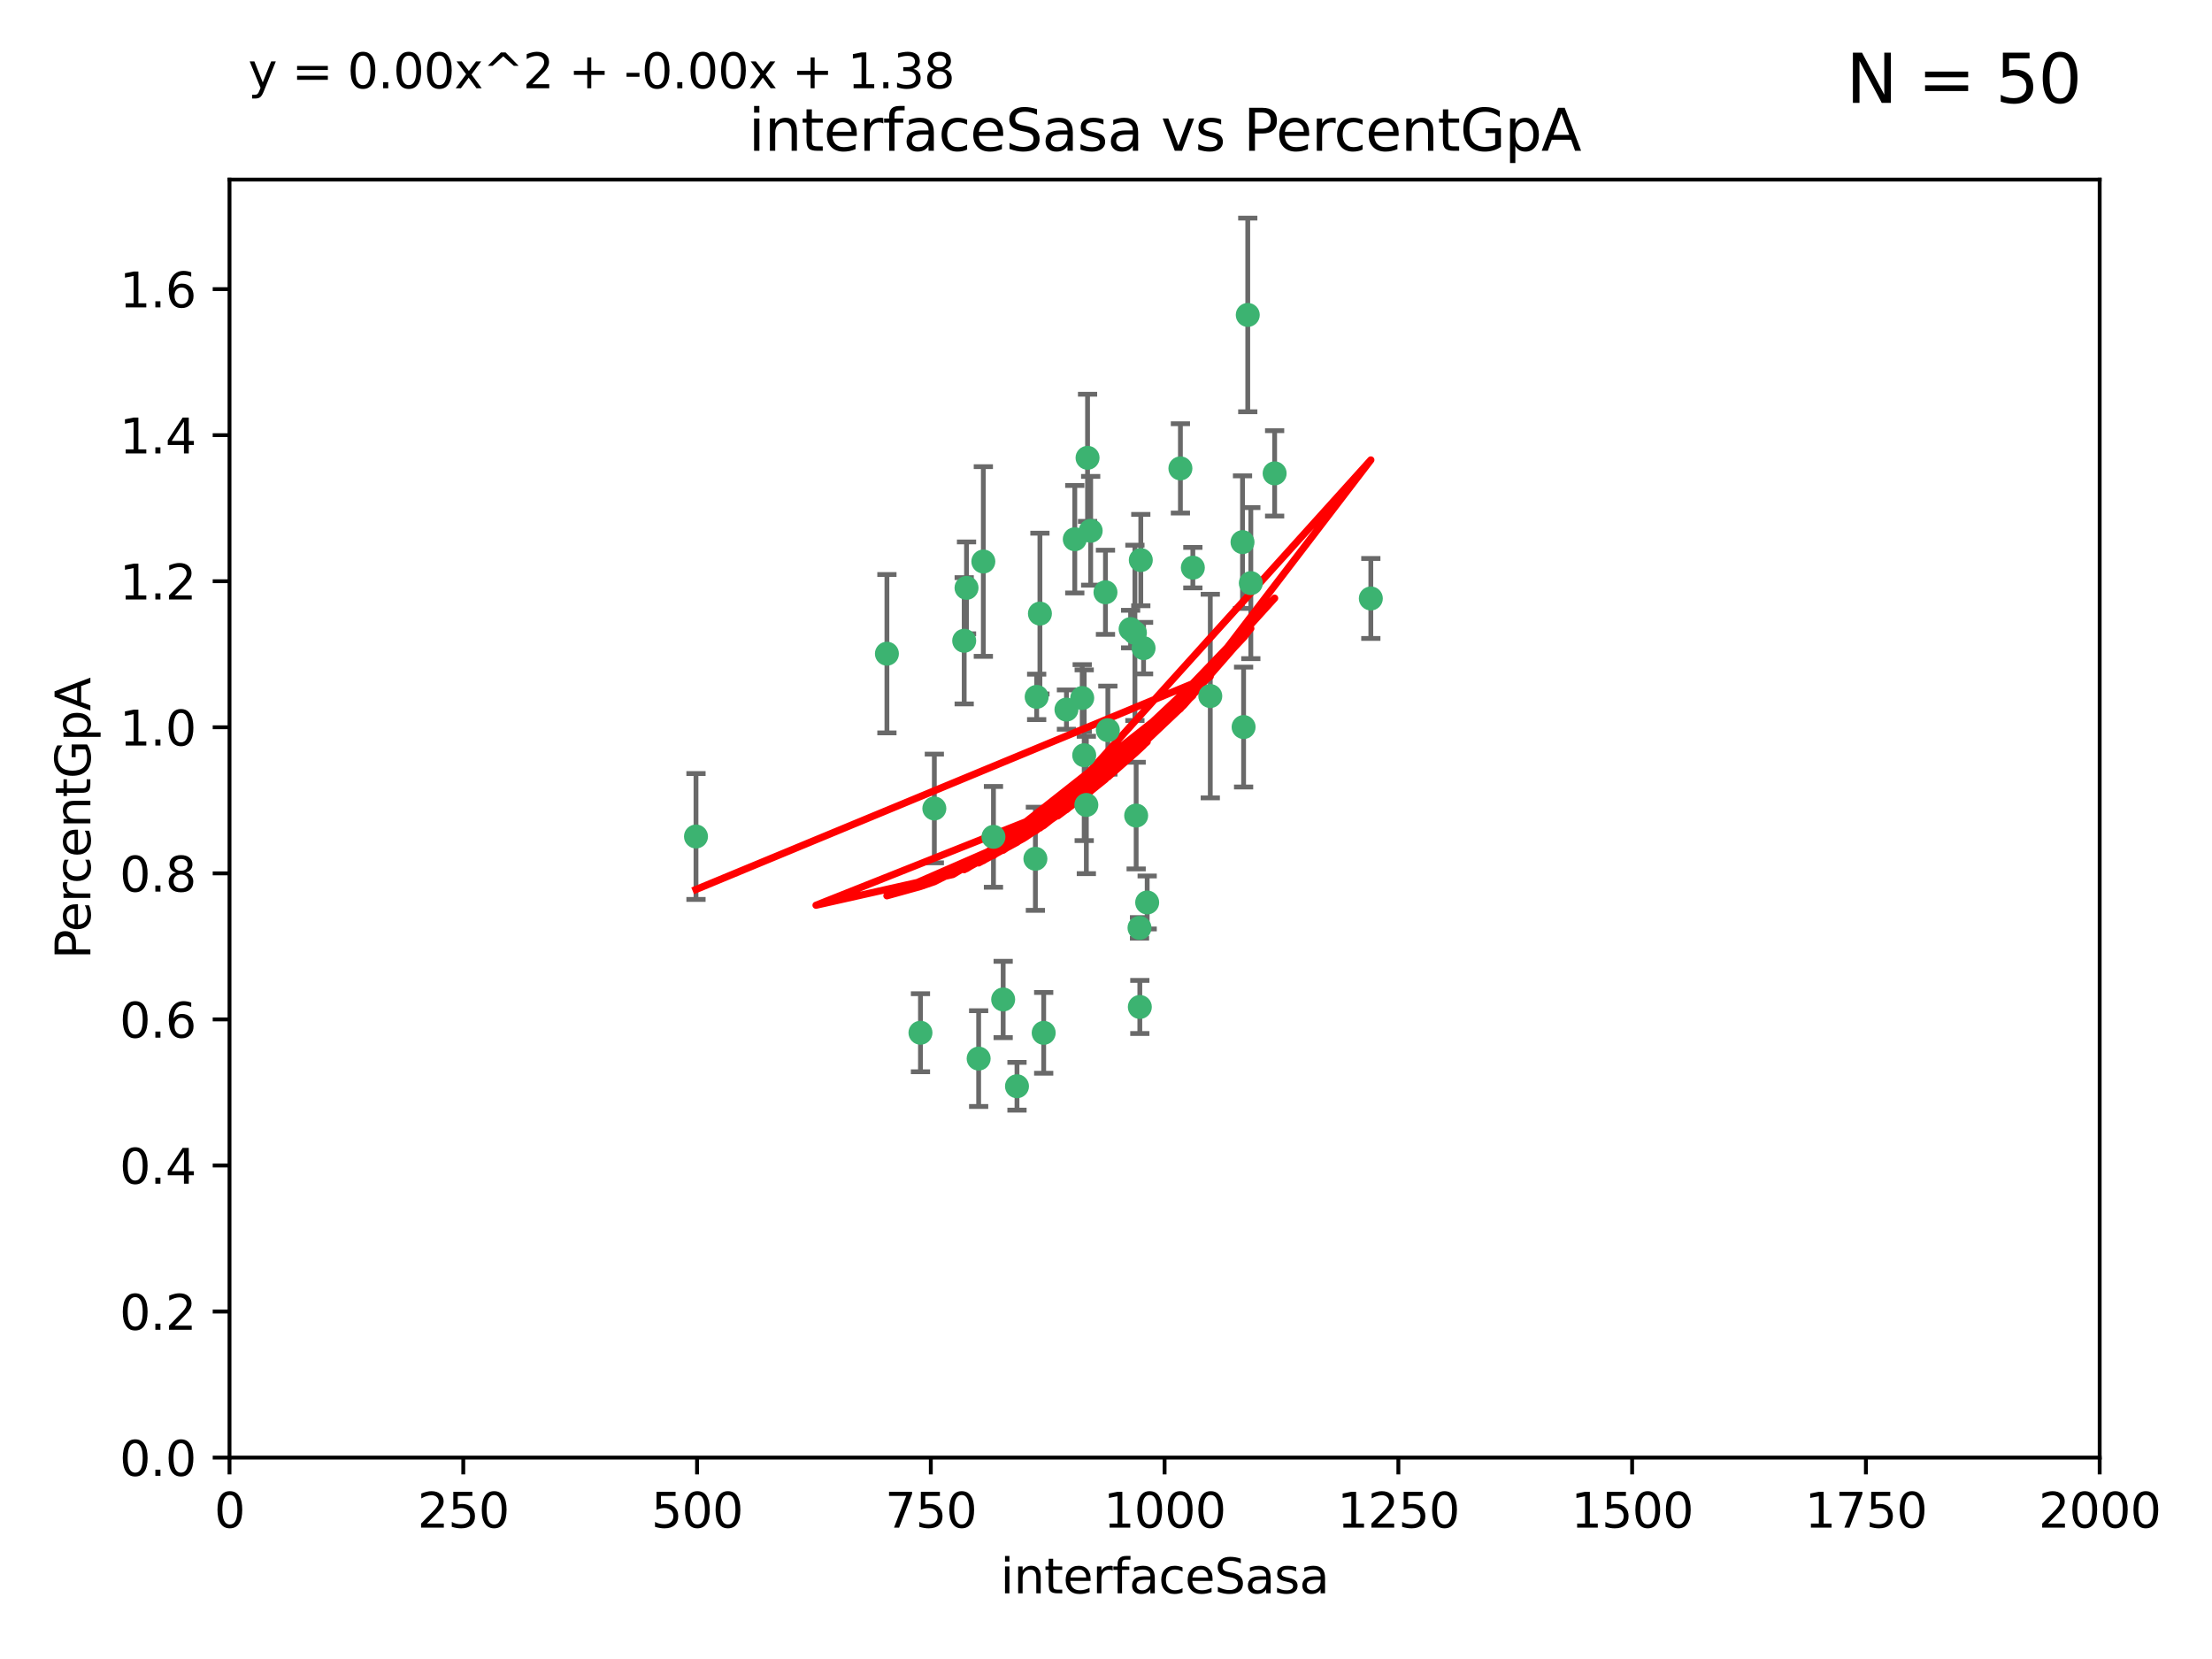 <?xml version="1.0" encoding="utf-8" standalone="no"?>
<!DOCTYPE svg PUBLIC "-//W3C//DTD SVG 1.1//EN"
  "http://www.w3.org/Graphics/SVG/1.1/DTD/svg11.dtd">
<svg xmlns:xlink="http://www.w3.org/1999/xlink" width="460.8pt" height="345.6pt" viewBox="0 0 460.8 345.6" xmlns="http://www.w3.org/2000/svg" version="1.1">
 <defs>
  <style type="text/css">*{stroke-linejoin: round; stroke-linecap: butt}</style>
 </defs>
 <g id="figure_1">
  <g id="patch_1">
   <path d="M 0 345.6 
L 460.8 345.6 
L 460.8 0 
L 0 0 
z
" style="fill: #ffffff"/>
  </g>
  <g id="axes_1">
   <g id="patch_2">
    <path d="M 47.81 303.64 
L 437.4 303.64 
L 437.4 37.411 
L 47.81 37.411 
z
" style="fill: #ffffff"/>
   </g>
   <g id="PathCollection_1">
    <defs>
     <path id="mc8d1099129" d="M 0 1.118 
C 0.297 1.118 0.581 1 0.791 0.791 
C 1 0.581 1.118 0.297 1.118 0 
C 1.118 -0.297 1 -0.581 0.791 -0.791 
C 0.581 -1 0.297 -1.118 0 -1.118 
C -0.297 -1.118 -0.581 -1 -0.791 -0.791 
C -1 -0.581 -1.118 -0.297 -1.118 0 
C -1.118 0.297 -1 0.581 -0.791 0.791 
C -0.581 1 -0.297 1.118 0 1.118 
z
" style="stroke: #3cb371"/>
    </defs>
    <g clip-path="url(#p5f9fe3673b)">
     <use xlink:href="#mc8d1099129" x="258.839" y="112.935" style="fill: #3cb371; stroke: #3cb371"/>
     <use xlink:href="#mc8d1099129" x="235.526" y="131.048" style="fill: #3cb371; stroke: #3cb371"/>
     <use xlink:href="#mc8d1099129" x="265.53" y="98.611" style="fill: #3cb371; stroke: #3cb371"/>
     <use xlink:href="#mc8d1099129" x="225.86" y="157.33" style="fill: #3cb371; stroke: #3cb371"/>
     <use xlink:href="#mc8d1099129" x="259.065" y="151.457" style="fill: #3cb371; stroke: #3cb371"/>
     <use xlink:href="#mc8d1099129" x="259.932" y="65.606" style="fill: #3cb371; stroke: #3cb371"/>
     <use xlink:href="#mc8d1099129" x="216.635" y="127.82" style="fill: #3cb371; stroke: #3cb371"/>
     <use xlink:href="#mc8d1099129" x="222.161" y="147.818" style="fill: #3cb371; stroke: #3cb371"/>
     <use xlink:href="#mc8d1099129" x="238.226" y="135.021" style="fill: #3cb371; stroke: #3cb371"/>
     <use xlink:href="#mc8d1099129" x="236.422" y="131.834" style="fill: #3cb371; stroke: #3cb371"/>
     <use xlink:href="#mc8d1099129" x="226.558" y="95.371" style="fill: #3cb371; stroke: #3cb371"/>
     <use xlink:href="#mc8d1099129" x="248.492" y="118.255" style="fill: #3cb371; stroke: #3cb371"/>
     <use xlink:href="#mc8d1099129" x="223.897" y="112.334" style="fill: #3cb371; stroke: #3cb371"/>
     <use xlink:href="#mc8d1099129" x="225.446" y="145.408" style="fill: #3cb371; stroke: #3cb371"/>
     <use xlink:href="#mc8d1099129" x="230.29" y="123.385" style="fill: #3cb371; stroke: #3cb371"/>
     <use xlink:href="#mc8d1099129" x="200.86" y="133.482" style="fill: #3cb371; stroke: #3cb371"/>
     <use xlink:href="#mc8d1099129" x="217.42" y="215.161" style="fill: #3cb371; stroke: #3cb371"/>
     <use xlink:href="#mc8d1099129" x="237.649" y="116.673" style="fill: #3cb371; stroke: #3cb371"/>
     <use xlink:href="#mc8d1099129" x="204.848" y="116.973" style="fill: #3cb371; stroke: #3cb371"/>
     <use xlink:href="#mc8d1099129" x="245.901" y="97.572" style="fill: #3cb371; stroke: #3cb371"/>
     <use xlink:href="#mc8d1099129" x="285.569" y="124.669" style="fill: #3cb371; stroke: #3cb371"/>
     <use xlink:href="#mc8d1099129" x="215.957" y="145.171" style="fill: #3cb371; stroke: #3cb371"/>
     <use xlink:href="#mc8d1099129" x="194.641" y="168.419" style="fill: #3cb371; stroke: #3cb371"/>
     <use xlink:href="#mc8d1099129" x="191.75" y="215.139" style="fill: #3cb371; stroke: #3cb371"/>
     <use xlink:href="#mc8d1099129" x="184.761" y="136.178" style="fill: #3cb371; stroke: #3cb371"/>
     <use xlink:href="#mc8d1099129" x="215.692" y="178.897" style="fill: #3cb371; stroke: #3cb371"/>
     <use xlink:href="#mc8d1099129" x="237.381" y="193.29" style="fill: #3cb371; stroke: #3cb371"/>
     <use xlink:href="#mc8d1099129" x="208.978" y="208.206" style="fill: #3cb371; stroke: #3cb371"/>
     <use xlink:href="#mc8d1099129" x="227.208" y="110.571" style="fill: #3cb371; stroke: #3cb371"/>
     <use xlink:href="#mc8d1099129" x="260.569" y="121.476" style="fill: #3cb371; stroke: #3cb371"/>
     <use xlink:href="#mc8d1099129" x="230.787" y="152.103" style="fill: #3cb371; stroke: #3cb371"/>
     <use xlink:href="#mc8d1099129" x="236.683" y="169.899" style="fill: #3cb371; stroke: #3cb371"/>
     <use xlink:href="#mc8d1099129" x="206.956" y="174.332" style="fill: #3cb371; stroke: #3cb371"/>
     <use xlink:href="#mc8d1099129" x="237.447" y="209.769" style="fill: #3cb371; stroke: #3cb371"/>
     <use xlink:href="#mc8d1099129" x="211.857" y="226.286" style="fill: #3cb371; stroke: #3cb371"/>
     <use xlink:href="#mc8d1099129" x="203.87" y="220.522" style="fill: #3cb371; stroke: #3cb371"/>
     <use xlink:href="#mc8d1099129" x="238.978" y="188.002" style="fill: #3cb371; stroke: #3cb371"/>
     <use xlink:href="#mc8d1099129" x="226.307" y="167.688" style="fill: #3cb371; stroke: #3cb371"/>
     <use xlink:href="#mc8d1099129" x="201.345" y="122.465" style="fill: #3cb371; stroke: #3cb371"/>
     <use xlink:href="#mc8d1099129" x="252.125" y="145.004" style="fill: #3cb371; stroke: #3cb371"/>
     <use xlink:href="#mc8d1099129" x="144.987" y="174.257" style="fill: #3cb371; stroke: #3cb371"/>
    </g>
   </g>
   <g id="matplotlib.axis_1">
    <g id="xtick_1">
     <g id="line2d_1">
      <defs>
       <path id="mc92260c261" d="M 0 0 
L 0 3.5 
" style="stroke: #000000; stroke-width: 0.8"/>
      </defs>
      <g>
       <use xlink:href="#mc92260c261" x="47.81" y="303.64" style="stroke: #000000; stroke-width: 0.8"/>
      </g>
     </g>
     <g id="text_1">
      <!-- 0 -->
      <g transform="translate(44.629 318.238)scale(0.1 -0.1)">
       <defs>
        <path id="DejaVuSans-30" d="M 2034 4250 
Q 1547 4250 1301 3770 
Q 1056 3291 1056 2328 
Q 1056 1369 1301 889 
Q 1547 409 2034 409 
Q 2525 409 2770 889 
Q 3016 1369 3016 2328 
Q 3016 3291 2770 3770 
Q 2525 4250 2034 4250 
z
M 2034 4750 
Q 2819 4750 3233 4129 
Q 3647 3509 3647 2328 
Q 3647 1150 3233 529 
Q 2819 -91 2034 -91 
Q 1250 -91 836 529 
Q 422 1150 422 2328 
Q 422 3509 836 4129 
Q 1250 4750 2034 4750 
z
" transform="scale(0.016)"/>
       </defs>
       <use xlink:href="#DejaVuSans-30"/>
      </g>
     </g>
    </g>
    <g id="xtick_2">
     <g id="line2d_2">
      <g>
       <use xlink:href="#mc92260c261" x="96.509" y="303.64" style="stroke: #000000; stroke-width: 0.8"/>
      </g>
     </g>
     <g id="text_2">
      <!-- 250 -->
      <g transform="translate(86.965 318.238)scale(0.1 -0.1)">
       <defs>
        <path id="DejaVuSans-32" d="M 1228 531 
L 3431 531 
L 3431 0 
L 469 0 
L 469 531 
Q 828 903 1448 1529 
Q 2069 2156 2228 2338 
Q 2531 2678 2651 2914 
Q 2772 3150 2772 3378 
Q 2772 3750 2511 3984 
Q 2250 4219 1831 4219 
Q 1534 4219 1204 4116 
Q 875 4013 500 3803 
L 500 4441 
Q 881 4594 1212 4672 
Q 1544 4750 1819 4750 
Q 2544 4750 2975 4387 
Q 3406 4025 3406 3419 
Q 3406 3131 3298 2873 
Q 3191 2616 2906 2266 
Q 2828 2175 2409 1742 
Q 1991 1309 1228 531 
z
" transform="scale(0.016)"/>
        <path id="DejaVuSans-35" d="M 691 4666 
L 3169 4666 
L 3169 4134 
L 1269 4134 
L 1269 2991 
Q 1406 3038 1543 3061 
Q 1681 3084 1819 3084 
Q 2600 3084 3056 2656 
Q 3513 2228 3513 1497 
Q 3513 744 3044 326 
Q 2575 -91 1722 -91 
Q 1428 -91 1123 -41 
Q 819 9 494 109 
L 494 744 
Q 775 591 1075 516 
Q 1375 441 1709 441 
Q 2250 441 2565 725 
Q 2881 1009 2881 1497 
Q 2881 1984 2565 2268 
Q 2250 2553 1709 2553 
Q 1456 2553 1204 2497 
Q 953 2441 691 2322 
L 691 4666 
z
" transform="scale(0.016)"/>
       </defs>
       <use xlink:href="#DejaVuSans-32"/>
       <use xlink:href="#DejaVuSans-35" x="63.623"/>
       <use xlink:href="#DejaVuSans-30" x="127.246"/>
      </g>
     </g>
    </g>
    <g id="xtick_3">
     <g id="line2d_3">
      <g>
       <use xlink:href="#mc92260c261" x="145.208" y="303.64" style="stroke: #000000; stroke-width: 0.8"/>
      </g>
     </g>
     <g id="text_3">
      <!-- 500 -->
      <g transform="translate(135.664 318.238)scale(0.1 -0.1)">
       <use xlink:href="#DejaVuSans-35"/>
       <use xlink:href="#DejaVuSans-30" x="63.623"/>
       <use xlink:href="#DejaVuSans-30" x="127.246"/>
      </g>
     </g>
    </g>
    <g id="xtick_4">
     <g id="line2d_4">
      <g>
       <use xlink:href="#mc92260c261" x="193.906" y="303.64" style="stroke: #000000; stroke-width: 0.8"/>
      </g>
     </g>
     <g id="text_4">
      <!-- 750 -->
      <g transform="translate(184.363 318.238)scale(0.1 -0.1)">
       <defs>
        <path id="DejaVuSans-37" d="M 525 4666 
L 3525 4666 
L 3525 4397 
L 1831 0 
L 1172 0 
L 2766 4134 
L 525 4134 
L 525 4666 
z
" transform="scale(0.016)"/>
       </defs>
       <use xlink:href="#DejaVuSans-37"/>
       <use xlink:href="#DejaVuSans-35" x="63.623"/>
       <use xlink:href="#DejaVuSans-30" x="127.246"/>
      </g>
     </g>
    </g>
    <g id="xtick_5">
     <g id="line2d_5">
      <g>
       <use xlink:href="#mc92260c261" x="242.605" y="303.64" style="stroke: #000000; stroke-width: 0.8"/>
      </g>
     </g>
     <g id="text_5">
      <!-- 1000 -->
      <g transform="translate(229.88 318.238)scale(0.1 -0.1)">
       <defs>
        <path id="DejaVuSans-31" d="M 794 531 
L 1825 531 
L 1825 4091 
L 703 3866 
L 703 4441 
L 1819 4666 
L 2450 4666 
L 2450 531 
L 3481 531 
L 3481 0 
L 794 0 
L 794 531 
z
" transform="scale(0.016)"/>
       </defs>
       <use xlink:href="#DejaVuSans-31"/>
       <use xlink:href="#DejaVuSans-30" x="63.623"/>
       <use xlink:href="#DejaVuSans-30" x="127.246"/>
       <use xlink:href="#DejaVuSans-30" x="190.869"/>
      </g>
     </g>
    </g>
    <g id="xtick_6">
     <g id="line2d_6">
      <g>
       <use xlink:href="#mc92260c261" x="291.304" y="303.64" style="stroke: #000000; stroke-width: 0.8"/>
      </g>
     </g>
     <g id="text_6">
      <!-- 1250 -->
      <g transform="translate(278.579 318.238)scale(0.1 -0.1)">
       <use xlink:href="#DejaVuSans-31"/>
       <use xlink:href="#DejaVuSans-32" x="63.623"/>
       <use xlink:href="#DejaVuSans-35" x="127.246"/>
       <use xlink:href="#DejaVuSans-30" x="190.869"/>
      </g>
     </g>
    </g>
    <g id="xtick_7">
     <g id="line2d_7">
      <g>
       <use xlink:href="#mc92260c261" x="340.002" y="303.64" style="stroke: #000000; stroke-width: 0.8"/>
      </g>
     </g>
     <g id="text_7">
      <!-- 1500 -->
      <g transform="translate(327.277 318.238)scale(0.1 -0.1)">
       <use xlink:href="#DejaVuSans-31"/>
       <use xlink:href="#DejaVuSans-35" x="63.623"/>
       <use xlink:href="#DejaVuSans-30" x="127.246"/>
       <use xlink:href="#DejaVuSans-30" x="190.869"/>
      </g>
     </g>
    </g>
    <g id="xtick_8">
     <g id="line2d_8">
      <g>
       <use xlink:href="#mc92260c261" x="388.701" y="303.64" style="stroke: #000000; stroke-width: 0.8"/>
      </g>
     </g>
     <g id="text_8">
      <!-- 1750 -->
      <g transform="translate(375.976 318.238)scale(0.1 -0.1)">
       <use xlink:href="#DejaVuSans-31"/>
       <use xlink:href="#DejaVuSans-37" x="63.623"/>
       <use xlink:href="#DejaVuSans-35" x="127.246"/>
       <use xlink:href="#DejaVuSans-30" x="190.869"/>
      </g>
     </g>
    </g>
    <g id="xtick_9">
     <g id="line2d_9">
      <g>
       <use xlink:href="#mc92260c261" x="437.4" y="303.64" style="stroke: #000000; stroke-width: 0.8"/>
      </g>
     </g>
     <g id="text_9">
      <!-- 2000 -->
      <g transform="translate(424.675 318.238)scale(0.1 -0.1)">
       <use xlink:href="#DejaVuSans-32"/>
       <use xlink:href="#DejaVuSans-30" x="63.623"/>
       <use xlink:href="#DejaVuSans-30" x="127.246"/>
       <use xlink:href="#DejaVuSans-30" x="190.869"/>
      </g>
     </g>
    </g>
    <g id="text_10">
     <!-- interfaceSasa -->
     <g transform="translate(208.398 331.917)scale(0.1 -0.1)">
      <defs>
       <path id="DejaVuSans-69" d="M 603 3500 
L 1178 3500 
L 1178 0 
L 603 0 
L 603 3500 
z
M 603 4863 
L 1178 4863 
L 1178 4134 
L 603 4134 
L 603 4863 
z
" transform="scale(0.016)"/>
       <path id="DejaVuSans-6e" d="M 3513 2113 
L 3513 0 
L 2938 0 
L 2938 2094 
Q 2938 2591 2744 2837 
Q 2550 3084 2163 3084 
Q 1697 3084 1428 2787 
Q 1159 2491 1159 1978 
L 1159 0 
L 581 0 
L 581 3500 
L 1159 3500 
L 1159 2956 
Q 1366 3272 1645 3428 
Q 1925 3584 2291 3584 
Q 2894 3584 3203 3211 
Q 3513 2838 3513 2113 
z
" transform="scale(0.016)"/>
       <path id="DejaVuSans-74" d="M 1172 4494 
L 1172 3500 
L 2356 3500 
L 2356 3053 
L 1172 3053 
L 1172 1153 
Q 1172 725 1289 603 
Q 1406 481 1766 481 
L 2356 481 
L 2356 0 
L 1766 0 
Q 1100 0 847 248 
Q 594 497 594 1153 
L 594 3053 
L 172 3053 
L 172 3500 
L 594 3500 
L 594 4494 
L 1172 4494 
z
" transform="scale(0.016)"/>
       <path id="DejaVuSans-65" d="M 3597 1894 
L 3597 1613 
L 953 1613 
Q 991 1019 1311 708 
Q 1631 397 2203 397 
Q 2534 397 2845 478 
Q 3156 559 3463 722 
L 3463 178 
Q 3153 47 2828 -22 
Q 2503 -91 2169 -91 
Q 1331 -91 842 396 
Q 353 884 353 1716 
Q 353 2575 817 3079 
Q 1281 3584 2069 3584 
Q 2775 3584 3186 3129 
Q 3597 2675 3597 1894 
z
M 3022 2063 
Q 3016 2534 2758 2815 
Q 2500 3097 2075 3097 
Q 1594 3097 1305 2825 
Q 1016 2553 972 2059 
L 3022 2063 
z
" transform="scale(0.016)"/>
       <path id="DejaVuSans-72" d="M 2631 2963 
Q 2534 3019 2420 3045 
Q 2306 3072 2169 3072 
Q 1681 3072 1420 2755 
Q 1159 2438 1159 1844 
L 1159 0 
L 581 0 
L 581 3500 
L 1159 3500 
L 1159 2956 
Q 1341 3275 1631 3429 
Q 1922 3584 2338 3584 
Q 2397 3584 2469 3576 
Q 2541 3569 2628 3553 
L 2631 2963 
z
" transform="scale(0.016)"/>
       <path id="DejaVuSans-66" d="M 2375 4863 
L 2375 4384 
L 1825 4384 
Q 1516 4384 1395 4259 
Q 1275 4134 1275 3809 
L 1275 3500 
L 2222 3500 
L 2222 3053 
L 1275 3053 
L 1275 0 
L 697 0 
L 697 3053 
L 147 3053 
L 147 3500 
L 697 3500 
L 697 3744 
Q 697 4328 969 4595 
Q 1241 4863 1831 4863 
L 2375 4863 
z
" transform="scale(0.016)"/>
       <path id="DejaVuSans-61" d="M 2194 1759 
Q 1497 1759 1228 1600 
Q 959 1441 959 1056 
Q 959 750 1161 570 
Q 1363 391 1709 391 
Q 2188 391 2477 730 
Q 2766 1069 2766 1631 
L 2766 1759 
L 2194 1759 
z
M 3341 1997 
L 3341 0 
L 2766 0 
L 2766 531 
Q 2569 213 2275 61 
Q 1981 -91 1556 -91 
Q 1019 -91 701 211 
Q 384 513 384 1019 
Q 384 1609 779 1909 
Q 1175 2209 1959 2209 
L 2766 2209 
L 2766 2266 
Q 2766 2663 2505 2880 
Q 2244 3097 1772 3097 
Q 1472 3097 1187 3025 
Q 903 2953 641 2809 
L 641 3341 
Q 956 3463 1253 3523 
Q 1550 3584 1831 3584 
Q 2591 3584 2966 3190 
Q 3341 2797 3341 1997 
z
" transform="scale(0.016)"/>
       <path id="DejaVuSans-63" d="M 3122 3366 
L 3122 2828 
Q 2878 2963 2633 3030 
Q 2388 3097 2138 3097 
Q 1578 3097 1268 2742 
Q 959 2388 959 1747 
Q 959 1106 1268 751 
Q 1578 397 2138 397 
Q 2388 397 2633 464 
Q 2878 531 3122 666 
L 3122 134 
Q 2881 22 2623 -34 
Q 2366 -91 2075 -91 
Q 1284 -91 818 406 
Q 353 903 353 1747 
Q 353 2603 823 3093 
Q 1294 3584 2113 3584 
Q 2378 3584 2631 3529 
Q 2884 3475 3122 3366 
z
" transform="scale(0.016)"/>
       <path id="DejaVuSans-53" d="M 3425 4513 
L 3425 3897 
Q 3066 4069 2747 4153 
Q 2428 4238 2131 4238 
Q 1616 4238 1336 4038 
Q 1056 3838 1056 3469 
Q 1056 3159 1242 3001 
Q 1428 2844 1947 2747 
L 2328 2669 
Q 3034 2534 3370 2195 
Q 3706 1856 3706 1288 
Q 3706 609 3251 259 
Q 2797 -91 1919 -91 
Q 1588 -91 1214 -16 
Q 841 59 441 206 
L 441 856 
Q 825 641 1194 531 
Q 1563 422 1919 422 
Q 2459 422 2753 634 
Q 3047 847 3047 1241 
Q 3047 1584 2836 1778 
Q 2625 1972 2144 2069 
L 1759 2144 
Q 1053 2284 737 2584 
Q 422 2884 422 3419 
Q 422 4038 858 4394 
Q 1294 4750 2059 4750 
Q 2388 4750 2728 4690 
Q 3069 4631 3425 4513 
z
" transform="scale(0.016)"/>
       <path id="DejaVuSans-73" d="M 2834 3397 
L 2834 2853 
Q 2591 2978 2328 3040 
Q 2066 3103 1784 3103 
Q 1356 3103 1142 2972 
Q 928 2841 928 2578 
Q 928 2378 1081 2264 
Q 1234 2150 1697 2047 
L 1894 2003 
Q 2506 1872 2764 1633 
Q 3022 1394 3022 966 
Q 3022 478 2636 193 
Q 2250 -91 1575 -91 
Q 1294 -91 989 -36 
Q 684 19 347 128 
L 347 722 
Q 666 556 975 473 
Q 1284 391 1588 391 
Q 1994 391 2212 530 
Q 2431 669 2431 922 
Q 2431 1156 2273 1281 
Q 2116 1406 1581 1522 
L 1381 1569 
Q 847 1681 609 1914 
Q 372 2147 372 2553 
Q 372 3047 722 3315 
Q 1072 3584 1716 3584 
Q 2034 3584 2315 3537 
Q 2597 3491 2834 3397 
z
" transform="scale(0.016)"/>
      </defs>
      <use xlink:href="#DejaVuSans-69"/>
      <use xlink:href="#DejaVuSans-6e" x="27.783"/>
      <use xlink:href="#DejaVuSans-74" x="91.162"/>
      <use xlink:href="#DejaVuSans-65" x="130.371"/>
      <use xlink:href="#DejaVuSans-72" x="191.895"/>
      <use xlink:href="#DejaVuSans-66" x="233.008"/>
      <use xlink:href="#DejaVuSans-61" x="268.213"/>
      <use xlink:href="#DejaVuSans-63" x="329.492"/>
      <use xlink:href="#DejaVuSans-65" x="384.473"/>
      <use xlink:href="#DejaVuSans-53" x="445.996"/>
      <use xlink:href="#DejaVuSans-61" x="509.473"/>
      <use xlink:href="#DejaVuSans-73" x="570.752"/>
      <use xlink:href="#DejaVuSans-61" x="622.852"/>
     </g>
    </g>
   </g>
   <g id="matplotlib.axis_2">
    <g id="ytick_1">
     <g id="line2d_10">
      <defs>
       <path id="mc26d0b1a9b" d="M 0 0 
L -3.5 0 
" style="stroke: #000000; stroke-width: 0.8"/>
      </defs>
      <g>
       <use xlink:href="#mc26d0b1a9b" x="47.81" y="303.64" style="stroke: #000000; stroke-width: 0.8"/>
      </g>
     </g>
     <g id="text_11">
      <!-- 0.0 -->
      <g transform="translate(24.907 307.439)scale(0.1 -0.1)">
       <defs>
        <path id="DejaVuSans-2e" d="M 684 794 
L 1344 794 
L 1344 0 
L 684 0 
L 684 794 
z
" transform="scale(0.016)"/>
       </defs>
       <use xlink:href="#DejaVuSans-30"/>
       <use xlink:href="#DejaVuSans-2e" x="63.623"/>
       <use xlink:href="#DejaVuSans-30" x="95.41"/>
      </g>
     </g>
    </g>
    <g id="ytick_2">
     <g id="line2d_11">
      <g>
       <use xlink:href="#mc26d0b1a9b" x="47.81" y="273.214" style="stroke: #000000; stroke-width: 0.8"/>
      </g>
     </g>
     <g id="text_12">
      <!-- 0.2 -->
      <g transform="translate(24.907 277.013)scale(0.1 -0.1)">
       <use xlink:href="#DejaVuSans-30"/>
       <use xlink:href="#DejaVuSans-2e" x="63.623"/>
       <use xlink:href="#DejaVuSans-32" x="95.41"/>
      </g>
     </g>
    </g>
    <g id="ytick_3">
     <g id="line2d_12">
      <g>
       <use xlink:href="#mc26d0b1a9b" x="47.81" y="242.788" style="stroke: #000000; stroke-width: 0.8"/>
      </g>
     </g>
     <g id="text_13">
      <!-- 0.4 -->
      <g transform="translate(24.907 246.587)scale(0.1 -0.1)">
       <defs>
        <path id="DejaVuSans-34" d="M 2419 4116 
L 825 1625 
L 2419 1625 
L 2419 4116 
z
M 2253 4666 
L 3047 4666 
L 3047 1625 
L 3713 1625 
L 3713 1100 
L 3047 1100 
L 3047 0 
L 2419 0 
L 2419 1100 
L 313 1100 
L 313 1709 
L 2253 4666 
z
" transform="scale(0.016)"/>
       </defs>
       <use xlink:href="#DejaVuSans-30"/>
       <use xlink:href="#DejaVuSans-2e" x="63.623"/>
       <use xlink:href="#DejaVuSans-34" x="95.41"/>
      </g>
     </g>
    </g>
    <g id="ytick_4">
     <g id="line2d_13">
      <g>
       <use xlink:href="#mc26d0b1a9b" x="47.81" y="212.362" style="stroke: #000000; stroke-width: 0.8"/>
      </g>
     </g>
     <g id="text_14">
      <!-- 0.6 -->
      <g transform="translate(24.907 216.161)scale(0.1 -0.1)">
       <defs>
        <path id="DejaVuSans-36" d="M 2113 2584 
Q 1688 2584 1439 2293 
Q 1191 2003 1191 1497 
Q 1191 994 1439 701 
Q 1688 409 2113 409 
Q 2538 409 2786 701 
Q 3034 994 3034 1497 
Q 3034 2003 2786 2293 
Q 2538 2584 2113 2584 
z
M 3366 4563 
L 3366 3988 
Q 3128 4100 2886 4159 
Q 2644 4219 2406 4219 
Q 1781 4219 1451 3797 
Q 1122 3375 1075 2522 
Q 1259 2794 1537 2939 
Q 1816 3084 2150 3084 
Q 2853 3084 3261 2657 
Q 3669 2231 3669 1497 
Q 3669 778 3244 343 
Q 2819 -91 2113 -91 
Q 1303 -91 875 529 
Q 447 1150 447 2328 
Q 447 3434 972 4092 
Q 1497 4750 2381 4750 
Q 2619 4750 2861 4703 
Q 3103 4656 3366 4563 
z
" transform="scale(0.016)"/>
       </defs>
       <use xlink:href="#DejaVuSans-30"/>
       <use xlink:href="#DejaVuSans-2e" x="63.623"/>
       <use xlink:href="#DejaVuSans-36" x="95.41"/>
      </g>
     </g>
    </g>
    <g id="ytick_5">
     <g id="line2d_14">
      <g>
       <use xlink:href="#mc26d0b1a9b" x="47.81" y="181.935" style="stroke: #000000; stroke-width: 0.8"/>
      </g>
     </g>
     <g id="text_15">
      <!-- 0.8 -->
      <g transform="translate(24.907 185.735)scale(0.1 -0.1)">
       <defs>
        <path id="DejaVuSans-38" d="M 2034 2216 
Q 1584 2216 1326 1975 
Q 1069 1734 1069 1313 
Q 1069 891 1326 650 
Q 1584 409 2034 409 
Q 2484 409 2743 651 
Q 3003 894 3003 1313 
Q 3003 1734 2745 1975 
Q 2488 2216 2034 2216 
z
M 1403 2484 
Q 997 2584 770 2862 
Q 544 3141 544 3541 
Q 544 4100 942 4425 
Q 1341 4750 2034 4750 
Q 2731 4750 3128 4425 
Q 3525 4100 3525 3541 
Q 3525 3141 3298 2862 
Q 3072 2584 2669 2484 
Q 3125 2378 3379 2068 
Q 3634 1759 3634 1313 
Q 3634 634 3220 271 
Q 2806 -91 2034 -91 
Q 1263 -91 848 271 
Q 434 634 434 1313 
Q 434 1759 690 2068 
Q 947 2378 1403 2484 
z
M 1172 3481 
Q 1172 3119 1398 2916 
Q 1625 2713 2034 2713 
Q 2441 2713 2670 2916 
Q 2900 3119 2900 3481 
Q 2900 3844 2670 4047 
Q 2441 4250 2034 4250 
Q 1625 4250 1398 4047 
Q 1172 3844 1172 3481 
z
" transform="scale(0.016)"/>
       </defs>
       <use xlink:href="#DejaVuSans-30"/>
       <use xlink:href="#DejaVuSans-2e" x="63.623"/>
       <use xlink:href="#DejaVuSans-38" x="95.41"/>
      </g>
     </g>
    </g>
    <g id="ytick_6">
     <g id="line2d_15">
      <g>
       <use xlink:href="#mc26d0b1a9b" x="47.81" y="151.509" style="stroke: #000000; stroke-width: 0.8"/>
      </g>
     </g>
     <g id="text_16">
      <!-- 1.0 -->
      <g transform="translate(24.907 155.308)scale(0.1 -0.1)">
       <use xlink:href="#DejaVuSans-31"/>
       <use xlink:href="#DejaVuSans-2e" x="63.623"/>
       <use xlink:href="#DejaVuSans-30" x="95.41"/>
      </g>
     </g>
    </g>
    <g id="ytick_7">
     <g id="line2d_16">
      <g>
       <use xlink:href="#mc26d0b1a9b" x="47.81" y="121.083" style="stroke: #000000; stroke-width: 0.8"/>
      </g>
     </g>
     <g id="text_17">
      <!-- 1.2 -->
      <g transform="translate(24.907 124.882)scale(0.1 -0.1)">
       <use xlink:href="#DejaVuSans-31"/>
       <use xlink:href="#DejaVuSans-2e" x="63.623"/>
       <use xlink:href="#DejaVuSans-32" x="95.41"/>
      </g>
     </g>
    </g>
    <g id="ytick_8">
     <g id="line2d_17">
      <g>
       <use xlink:href="#mc26d0b1a9b" x="47.81" y="90.657" style="stroke: #000000; stroke-width: 0.8"/>
      </g>
     </g>
     <g id="text_18">
      <!-- 1.4 -->
      <g transform="translate(24.907 94.456)scale(0.1 -0.1)">
       <use xlink:href="#DejaVuSans-31"/>
       <use xlink:href="#DejaVuSans-2e" x="63.623"/>
       <use xlink:href="#DejaVuSans-34" x="95.41"/>
      </g>
     </g>
    </g>
    <g id="ytick_9">
     <g id="line2d_18">
      <g>
       <use xlink:href="#mc26d0b1a9b" x="47.81" y="60.231" style="stroke: #000000; stroke-width: 0.8"/>
      </g>
     </g>
     <g id="text_19">
      <!-- 1.6 -->
      <g transform="translate(24.907 64.03)scale(0.1 -0.1)">
       <use xlink:href="#DejaVuSans-31"/>
       <use xlink:href="#DejaVuSans-2e" x="63.623"/>
       <use xlink:href="#DejaVuSans-36" x="95.41"/>
      </g>
     </g>
    </g>
    <g id="text_20">
     <!-- PercentGpA -->
     <g transform="translate(18.827 199.802)rotate(-90)scale(0.1 -0.1)">
      <defs>
       <path id="DejaVuSans-50" d="M 1259 4147 
L 1259 2394 
L 2053 2394 
Q 2494 2394 2734 2622 
Q 2975 2850 2975 3272 
Q 2975 3691 2734 3919 
Q 2494 4147 2053 4147 
L 1259 4147 
z
M 628 4666 
L 2053 4666 
Q 2838 4666 3239 4311 
Q 3641 3956 3641 3272 
Q 3641 2581 3239 2228 
Q 2838 1875 2053 1875 
L 1259 1875 
L 1259 0 
L 628 0 
L 628 4666 
z
" transform="scale(0.016)"/>
       <path id="DejaVuSans-47" d="M 3809 666 
L 3809 1919 
L 2778 1919 
L 2778 2438 
L 4434 2438 
L 4434 434 
Q 4069 175 3628 42 
Q 3188 -91 2688 -91 
Q 1594 -91 976 548 
Q 359 1188 359 2328 
Q 359 3472 976 4111 
Q 1594 4750 2688 4750 
Q 3144 4750 3555 4637 
Q 3966 4525 4313 4306 
L 4313 3634 
Q 3963 3931 3569 4081 
Q 3175 4231 2741 4231 
Q 1884 4231 1454 3753 
Q 1025 3275 1025 2328 
Q 1025 1384 1454 906 
Q 1884 428 2741 428 
Q 3075 428 3337 486 
Q 3600 544 3809 666 
z
" transform="scale(0.016)"/>
       <path id="DejaVuSans-70" d="M 1159 525 
L 1159 -1331 
L 581 -1331 
L 581 3500 
L 1159 3500 
L 1159 2969 
Q 1341 3281 1617 3432 
Q 1894 3584 2278 3584 
Q 2916 3584 3314 3078 
Q 3713 2572 3713 1747 
Q 3713 922 3314 415 
Q 2916 -91 2278 -91 
Q 1894 -91 1617 61 
Q 1341 213 1159 525 
z
M 3116 1747 
Q 3116 2381 2855 2742 
Q 2594 3103 2138 3103 
Q 1681 3103 1420 2742 
Q 1159 2381 1159 1747 
Q 1159 1113 1420 752 
Q 1681 391 2138 391 
Q 2594 391 2855 752 
Q 3116 1113 3116 1747 
z
" transform="scale(0.016)"/>
       <path id="DejaVuSans-41" d="M 2188 4044 
L 1331 1722 
L 3047 1722 
L 2188 4044 
z
M 1831 4666 
L 2547 4666 
L 4325 0 
L 3669 0 
L 3244 1197 
L 1141 1197 
L 716 0 
L 50 0 
L 1831 4666 
z
" transform="scale(0.016)"/>
      </defs>
      <use xlink:href="#DejaVuSans-50"/>
      <use xlink:href="#DejaVuSans-65" x="56.678"/>
      <use xlink:href="#DejaVuSans-72" x="118.201"/>
      <use xlink:href="#DejaVuSans-63" x="157.064"/>
      <use xlink:href="#DejaVuSans-65" x="212.045"/>
      <use xlink:href="#DejaVuSans-6e" x="273.568"/>
      <use xlink:href="#DejaVuSans-74" x="336.947"/>
      <use xlink:href="#DejaVuSans-47" x="376.156"/>
      <use xlink:href="#DejaVuSans-70" x="453.646"/>
      <use xlink:href="#DejaVuSans-41" x="517.123"/>
     </g>
    </g>
   </g>
   <g id="LineCollection_1">
    <path d="M 258.839 126.742 
L 258.839 99.128 
" clip-path="url(#p5f9fe3673b)" style="fill: none; stroke: #696969"/>
    <path d="M 235.526 134.958 
L 235.526 127.138 
" clip-path="url(#p5f9fe3673b)" style="fill: none; stroke: #696969"/>
    <path d="M 265.53 107.5 
L 265.53 89.723 
" clip-path="url(#p5f9fe3673b)" style="fill: none; stroke: #696969"/>
    <path d="M 225.86 175.107 
L 225.86 139.552 
" clip-path="url(#p5f9fe3673b)" style="fill: none; stroke: #696969"/>
    <path d="M 259.065 163.945 
L 259.065 138.968 
" clip-path="url(#p5f9fe3673b)" style="fill: none; stroke: #696969"/>
    <path d="M 259.932 85.777 
L 259.932 45.434 
" clip-path="url(#p5f9fe3673b)" style="fill: none; stroke: #696969"/>
    <path d="M 216.635 144.568 
L 216.635 111.073 
" clip-path="url(#p5f9fe3673b)" style="fill: none; stroke: #696969"/>
    <path d="M 222.161 151.909 
L 222.161 143.727 
" clip-path="url(#p5f9fe3673b)" style="fill: none; stroke: #696969"/>
    <path d="M 238.226 140.382 
L 238.226 129.659 
" clip-path="url(#p5f9fe3673b)" style="fill: none; stroke: #696969"/>
    <path d="M 236.422 150.092 
L 236.422 113.575 
" clip-path="url(#p5f9fe3673b)" style="fill: none; stroke: #696969"/>
    <path d="M 226.558 108.615 
L 226.558 82.127 
" clip-path="url(#p5f9fe3673b)" style="fill: none; stroke: #696969"/>
    <path d="M 248.492 122.472 
L 248.492 114.039 
" clip-path="url(#p5f9fe3673b)" style="fill: none; stroke: #696969"/>
    <path d="M 223.897 123.529 
L 223.897 101.139 
" clip-path="url(#p5f9fe3673b)" style="fill: none; stroke: #696969"/>
    <path d="M 225.446 152.361 
L 225.446 138.456 
" clip-path="url(#p5f9fe3673b)" style="fill: none; stroke: #696969"/>
    <path d="M 230.29 132.151 
L 230.29 114.62 
" clip-path="url(#p5f9fe3673b)" style="fill: none; stroke: #696969"/>
    <path d="M 200.86 146.637 
L 200.86 120.327 
" clip-path="url(#p5f9fe3673b)" style="fill: none; stroke: #696969"/>
    <path d="M 217.42 223.572 
L 217.42 206.751 
" clip-path="url(#p5f9fe3673b)" style="fill: none; stroke: #696969"/>
    <path d="M 237.649 126.191 
L 237.649 107.154 
" clip-path="url(#p5f9fe3673b)" style="fill: none; stroke: #696969"/>
    <path d="M 204.848 136.73 
L 204.848 97.216 
" clip-path="url(#p5f9fe3673b)" style="fill: none; stroke: #696969"/>
    <path d="M 245.901 106.878 
L 245.901 88.267 
" clip-path="url(#p5f9fe3673b)" style="fill: none; stroke: #696969"/>
    <path d="M 285.569 132.997 
L 285.569 116.341 
" clip-path="url(#p5f9fe3673b)" style="fill: none; stroke: #696969"/>
    <path d="M 215.957 149.901 
L 215.957 140.441 
" clip-path="url(#p5f9fe3673b)" style="fill: none; stroke: #696969"/>
    <path d="M 194.641 179.743 
L 194.641 157.094 
" clip-path="url(#p5f9fe3673b)" style="fill: none; stroke: #696969"/>
    <path d="M 191.75 223.268 
L 191.75 207.01 
" clip-path="url(#p5f9fe3673b)" style="fill: none; stroke: #696969"/>
    <path d="M 184.761 152.672 
L 184.761 119.684 
" clip-path="url(#p5f9fe3673b)" style="fill: none; stroke: #696969"/>
    <path d="M 215.692 189.642 
L 215.692 168.152 
" clip-path="url(#p5f9fe3673b)" style="fill: none; stroke: #696969"/>
    <path d="M 237.381 195.434 
L 237.381 191.146 
" clip-path="url(#p5f9fe3673b)" style="fill: none; stroke: #696969"/>
    <path d="M 208.978 216.157 
L 208.978 200.256 
" clip-path="url(#p5f9fe3673b)" style="fill: none; stroke: #696969"/>
    <path d="M 227.208 121.897 
L 227.208 99.245 
" clip-path="url(#p5f9fe3673b)" style="fill: none; stroke: #696969"/>
    <path d="M 260.569 137.206 
L 260.569 105.745 
" clip-path="url(#p5f9fe3673b)" style="fill: none; stroke: #696969"/>
    <path d="M 230.787 161.277 
L 230.787 142.929 
" clip-path="url(#p5f9fe3673b)" style="fill: none; stroke: #696969"/>
    <path d="M 236.683 181.006 
L 236.683 158.792 
" clip-path="url(#p5f9fe3673b)" style="fill: none; stroke: #696969"/>
    <path d="M 206.956 184.828 
L 206.956 163.836 
" clip-path="url(#p5f9fe3673b)" style="fill: none; stroke: #696969"/>
    <path d="M 237.447 215.299 
L 237.447 204.239 
" clip-path="url(#p5f9fe3673b)" style="fill: none; stroke: #696969"/>
    <path d="M 211.857 231.261 
L 211.857 221.311 
" clip-path="url(#p5f9fe3673b)" style="fill: none; stroke: #696969"/>
    <path d="M 203.87 230.498 
L 203.87 210.546 
" clip-path="url(#p5f9fe3673b)" style="fill: none; stroke: #696969"/>
    <path d="M 238.978 193.517 
L 238.978 182.486 
" clip-path="url(#p5f9fe3673b)" style="fill: none; stroke: #696969"/>
    <path d="M 226.307 181.997 
L 226.307 153.38 
" clip-path="url(#p5f9fe3673b)" style="fill: none; stroke: #696969"/>
    <path d="M 201.345 132.034 
L 201.345 112.895 
" clip-path="url(#p5f9fe3673b)" style="fill: none; stroke: #696969"/>
    <path d="M 252.125 166.212 
L 252.125 123.796 
" clip-path="url(#p5f9fe3673b)" style="fill: none; stroke: #696969"/>
    <path d="M 144.987 187.369 
L 144.987 161.144 
" clip-path="url(#p5f9fe3673b)" style="fill: none; stroke: #696969"/>
   </g>
   <g id="line2d_19">
    <defs>
     <path id="mdad68221da" d="M 2 0 
L -2 -0 
" style="stroke: #696969"/>
    </defs>
    <g clip-path="url(#p5f9fe3673b)">
     <use xlink:href="#mdad68221da" x="258.839" y="126.742" style="fill: #696969; stroke: #696969"/>
     <use xlink:href="#mdad68221da" x="235.526" y="134.958" style="fill: #696969; stroke: #696969"/>
     <use xlink:href="#mdad68221da" x="265.53" y="107.5" style="fill: #696969; stroke: #696969"/>
     <use xlink:href="#mdad68221da" x="225.86" y="175.107" style="fill: #696969; stroke: #696969"/>
     <use xlink:href="#mdad68221da" x="259.065" y="163.945" style="fill: #696969; stroke: #696969"/>
     <use xlink:href="#mdad68221da" x="259.932" y="85.777" style="fill: #696969; stroke: #696969"/>
     <use xlink:href="#mdad68221da" x="216.635" y="144.568" style="fill: #696969; stroke: #696969"/>
     <use xlink:href="#mdad68221da" x="222.161" y="151.909" style="fill: #696969; stroke: #696969"/>
     <use xlink:href="#mdad68221da" x="238.226" y="140.382" style="fill: #696969; stroke: #696969"/>
     <use xlink:href="#mdad68221da" x="236.422" y="150.092" style="fill: #696969; stroke: #696969"/>
     <use xlink:href="#mdad68221da" x="226.558" y="108.615" style="fill: #696969; stroke: #696969"/>
     <use xlink:href="#mdad68221da" x="248.492" y="122.472" style="fill: #696969; stroke: #696969"/>
     <use xlink:href="#mdad68221da" x="223.897" y="123.529" style="fill: #696969; stroke: #696969"/>
     <use xlink:href="#mdad68221da" x="225.446" y="152.361" style="fill: #696969; stroke: #696969"/>
     <use xlink:href="#mdad68221da" x="230.29" y="132.151" style="fill: #696969; stroke: #696969"/>
     <use xlink:href="#mdad68221da" x="200.86" y="146.637" style="fill: #696969; stroke: #696969"/>
     <use xlink:href="#mdad68221da" x="217.42" y="223.572" style="fill: #696969; stroke: #696969"/>
     <use xlink:href="#mdad68221da" x="237.649" y="126.191" style="fill: #696969; stroke: #696969"/>
     <use xlink:href="#mdad68221da" x="204.848" y="136.73" style="fill: #696969; stroke: #696969"/>
     <use xlink:href="#mdad68221da" x="245.901" y="106.878" style="fill: #696969; stroke: #696969"/>
     <use xlink:href="#mdad68221da" x="285.569" y="132.997" style="fill: #696969; stroke: #696969"/>
     <use xlink:href="#mdad68221da" x="215.957" y="149.901" style="fill: #696969; stroke: #696969"/>
     <use xlink:href="#mdad68221da" x="194.641" y="179.743" style="fill: #696969; stroke: #696969"/>
     <use xlink:href="#mdad68221da" x="191.75" y="223.268" style="fill: #696969; stroke: #696969"/>
     <use xlink:href="#mdad68221da" x="184.761" y="152.672" style="fill: #696969; stroke: #696969"/>
     <use xlink:href="#mdad68221da" x="215.692" y="189.642" style="fill: #696969; stroke: #696969"/>
     <use xlink:href="#mdad68221da" x="237.381" y="195.434" style="fill: #696969; stroke: #696969"/>
     <use xlink:href="#mdad68221da" x="208.978" y="216.157" style="fill: #696969; stroke: #696969"/>
     <use xlink:href="#mdad68221da" x="227.208" y="121.897" style="fill: #696969; stroke: #696969"/>
     <use xlink:href="#mdad68221da" x="260.569" y="137.206" style="fill: #696969; stroke: #696969"/>
     <use xlink:href="#mdad68221da" x="230.787" y="161.277" style="fill: #696969; stroke: #696969"/>
     <use xlink:href="#mdad68221da" x="236.683" y="181.006" style="fill: #696969; stroke: #696969"/>
     <use xlink:href="#mdad68221da" x="206.956" y="184.828" style="fill: #696969; stroke: #696969"/>
     <use xlink:href="#mdad68221da" x="237.447" y="215.299" style="fill: #696969; stroke: #696969"/>
     <use xlink:href="#mdad68221da" x="211.857" y="231.261" style="fill: #696969; stroke: #696969"/>
     <use xlink:href="#mdad68221da" x="203.87" y="230.498" style="fill: #696969; stroke: #696969"/>
     <use xlink:href="#mdad68221da" x="238.978" y="193.517" style="fill: #696969; stroke: #696969"/>
     <use xlink:href="#mdad68221da" x="226.307" y="181.997" style="fill: #696969; stroke: #696969"/>
     <use xlink:href="#mdad68221da" x="201.345" y="132.034" style="fill: #696969; stroke: #696969"/>
     <use xlink:href="#mdad68221da" x="252.125" y="166.212" style="fill: #696969; stroke: #696969"/>
     <use xlink:href="#mdad68221da" x="144.987" y="187.369" style="fill: #696969; stroke: #696969"/>
    </g>
   </g>
   <g id="line2d_20">
    <g clip-path="url(#p5f9fe3673b)">
     <use xlink:href="#mdad68221da" x="258.839" y="99.128" style="fill: #696969; stroke: #696969"/>
     <use xlink:href="#mdad68221da" x="235.526" y="127.138" style="fill: #696969; stroke: #696969"/>
     <use xlink:href="#mdad68221da" x="265.53" y="89.723" style="fill: #696969; stroke: #696969"/>
     <use xlink:href="#mdad68221da" x="225.86" y="139.552" style="fill: #696969; stroke: #696969"/>
     <use xlink:href="#mdad68221da" x="259.065" y="138.968" style="fill: #696969; stroke: #696969"/>
     <use xlink:href="#mdad68221da" x="259.932" y="45.434" style="fill: #696969; stroke: #696969"/>
     <use xlink:href="#mdad68221da" x="216.635" y="111.073" style="fill: #696969; stroke: #696969"/>
     <use xlink:href="#mdad68221da" x="222.161" y="143.727" style="fill: #696969; stroke: #696969"/>
     <use xlink:href="#mdad68221da" x="238.226" y="129.659" style="fill: #696969; stroke: #696969"/>
     <use xlink:href="#mdad68221da" x="236.422" y="113.575" style="fill: #696969; stroke: #696969"/>
     <use xlink:href="#mdad68221da" x="226.558" y="82.127" style="fill: #696969; stroke: #696969"/>
     <use xlink:href="#mdad68221da" x="248.492" y="114.039" style="fill: #696969; stroke: #696969"/>
     <use xlink:href="#mdad68221da" x="223.897" y="101.139" style="fill: #696969; stroke: #696969"/>
     <use xlink:href="#mdad68221da" x="225.446" y="138.456" style="fill: #696969; stroke: #696969"/>
     <use xlink:href="#mdad68221da" x="230.29" y="114.62" style="fill: #696969; stroke: #696969"/>
     <use xlink:href="#mdad68221da" x="200.86" y="120.327" style="fill: #696969; stroke: #696969"/>
     <use xlink:href="#mdad68221da" x="217.42" y="206.751" style="fill: #696969; stroke: #696969"/>
     <use xlink:href="#mdad68221da" x="237.649" y="107.154" style="fill: #696969; stroke: #696969"/>
     <use xlink:href="#mdad68221da" x="204.848" y="97.216" style="fill: #696969; stroke: #696969"/>
     <use xlink:href="#mdad68221da" x="245.901" y="88.267" style="fill: #696969; stroke: #696969"/>
     <use xlink:href="#mdad68221da" x="285.569" y="116.341" style="fill: #696969; stroke: #696969"/>
     <use xlink:href="#mdad68221da" x="215.957" y="140.441" style="fill: #696969; stroke: #696969"/>
     <use xlink:href="#mdad68221da" x="194.641" y="157.094" style="fill: #696969; stroke: #696969"/>
     <use xlink:href="#mdad68221da" x="191.75" y="207.01" style="fill: #696969; stroke: #696969"/>
     <use xlink:href="#mdad68221da" x="184.761" y="119.684" style="fill: #696969; stroke: #696969"/>
     <use xlink:href="#mdad68221da" x="215.692" y="168.152" style="fill: #696969; stroke: #696969"/>
     <use xlink:href="#mdad68221da" x="237.381" y="191.146" style="fill: #696969; stroke: #696969"/>
     <use xlink:href="#mdad68221da" x="208.978" y="200.256" style="fill: #696969; stroke: #696969"/>
     <use xlink:href="#mdad68221da" x="227.208" y="99.245" style="fill: #696969; stroke: #696969"/>
     <use xlink:href="#mdad68221da" x="260.569" y="105.745" style="fill: #696969; stroke: #696969"/>
     <use xlink:href="#mdad68221da" x="230.787" y="142.929" style="fill: #696969; stroke: #696969"/>
     <use xlink:href="#mdad68221da" x="236.683" y="158.792" style="fill: #696969; stroke: #696969"/>
     <use xlink:href="#mdad68221da" x="206.956" y="163.836" style="fill: #696969; stroke: #696969"/>
     <use xlink:href="#mdad68221da" x="237.447" y="204.239" style="fill: #696969; stroke: #696969"/>
     <use xlink:href="#mdad68221da" x="211.857" y="221.311" style="fill: #696969; stroke: #696969"/>
     <use xlink:href="#mdad68221da" x="203.87" y="210.546" style="fill: #696969; stroke: #696969"/>
     <use xlink:href="#mdad68221da" x="238.978" y="182.486" style="fill: #696969; stroke: #696969"/>
     <use xlink:href="#mdad68221da" x="226.307" y="153.38" style="fill: #696969; stroke: #696969"/>
     <use xlink:href="#mdad68221da" x="201.345" y="112.895" style="fill: #696969; stroke: #696969"/>
     <use xlink:href="#mdad68221da" x="252.125" y="123.796" style="fill: #696969; stroke: #696969"/>
     <use xlink:href="#mdad68221da" x="144.987" y="161.144" style="fill: #696969; stroke: #696969"/>
    </g>
   </g>
   <g id="line2d_21">
    <path d="M 258.839 133.042 
L 235.526 157.761 
L 265.53 124.614 
L 225.86 165.893 
L 259.065 132.767 
L 259.932 131.706 
L 216.635 172.496 
L 249.725 143.565 
L 222.161 168.676 
L 238.226 155.268 
L 236.422 156.944 
L 220.354 169.97 
L 226.558 165.347 
L 248.492 144.904 
L 223.897 167.393 
L 225.446 166.214 
L 230.29 162.32 
L 200.86 181.169 
L 217.42 171.978 
L 237.649 155.808 
L 204.848 179.289 
L 245.901 147.652 
L 285.569 95.816 
L 215.957 172.937 
L 194.641 183.68 
L 191.75 184.672 
L 184.761 186.612 
L 215.692 173.107 
L 237.381 156.059 
L 208.978 177.119 
L 227.208 164.833 
L 260.569 130.92 
L 246.594 146.925 
L 230.787 161.903 
L 236.683 156.704 
L 206.956 178.21 
L 237.447 155.997 
L 211.857 175.472 
L 203.87 179.769 
L 213.144 174.7 
L 213.643 174.395 
L 224.261 167.118 
L 238.978 154.556 
L 224.608 166.855 
L 169.993 188.577 
L 198.507 182.179 
L 226.307 165.545 
L 201.345 180.951 
L 252.125 140.902 
L 144.987 185.298 
" clip-path="url(#p5f9fe3673b)" style="fill: none; stroke: #ff0000; stroke-width: 1.5; stroke-linecap: square"/>
   </g>
   <g id="line2d_22">
    <defs>
     <path id="m2cd1dedb3c" d="M 0 2 
C 0.53 2 1.039 1.789 1.414 1.414 
C 1.789 1.039 2 0.53 2 0 
C 2 -0.53 1.789 -1.039 1.414 -1.414 
C 1.039 -1.789 0.53 -2 0 -2 
C -0.53 -2 -1.039 -1.789 -1.414 -1.414 
C -1.789 -1.039 -2 -0.53 -2 0 
C -2 0.53 -1.789 1.039 -1.414 1.414 
C -1.039 1.789 -0.53 2 0 2 
z
" style="stroke: #3cb371"/>
    </defs>
    <g clip-path="url(#p5f9fe3673b)">
     <use xlink:href="#m2cd1dedb3c" x="258.839" y="112.935" style="fill: #3cb371; stroke: #3cb371"/>
     <use xlink:href="#m2cd1dedb3c" x="235.526" y="131.048" style="fill: #3cb371; stroke: #3cb371"/>
     <use xlink:href="#m2cd1dedb3c" x="265.53" y="98.611" style="fill: #3cb371; stroke: #3cb371"/>
     <use xlink:href="#m2cd1dedb3c" x="225.86" y="157.33" style="fill: #3cb371; stroke: #3cb371"/>
     <use xlink:href="#m2cd1dedb3c" x="259.065" y="151.457" style="fill: #3cb371; stroke: #3cb371"/>
     <use xlink:href="#m2cd1dedb3c" x="259.932" y="65.606" style="fill: #3cb371; stroke: #3cb371"/>
     <use xlink:href="#m2cd1dedb3c" x="216.635" y="127.82" style="fill: #3cb371; stroke: #3cb371"/>
     <use xlink:href="#m2cd1dedb3c" x="222.161" y="147.818" style="fill: #3cb371; stroke: #3cb371"/>
     <use xlink:href="#m2cd1dedb3c" x="238.226" y="135.021" style="fill: #3cb371; stroke: #3cb371"/>
     <use xlink:href="#m2cd1dedb3c" x="236.422" y="131.834" style="fill: #3cb371; stroke: #3cb371"/>
     <use xlink:href="#m2cd1dedb3c" x="226.558" y="95.371" style="fill: #3cb371; stroke: #3cb371"/>
     <use xlink:href="#m2cd1dedb3c" x="248.492" y="118.255" style="fill: #3cb371; stroke: #3cb371"/>
     <use xlink:href="#m2cd1dedb3c" x="223.897" y="112.334" style="fill: #3cb371; stroke: #3cb371"/>
     <use xlink:href="#m2cd1dedb3c" x="225.446" y="145.408" style="fill: #3cb371; stroke: #3cb371"/>
     <use xlink:href="#m2cd1dedb3c" x="230.29" y="123.385" style="fill: #3cb371; stroke: #3cb371"/>
     <use xlink:href="#m2cd1dedb3c" x="200.86" y="133.482" style="fill: #3cb371; stroke: #3cb371"/>
     <use xlink:href="#m2cd1dedb3c" x="217.42" y="215.161" style="fill: #3cb371; stroke: #3cb371"/>
     <use xlink:href="#m2cd1dedb3c" x="237.649" y="116.673" style="fill: #3cb371; stroke: #3cb371"/>
     <use xlink:href="#m2cd1dedb3c" x="204.848" y="116.973" style="fill: #3cb371; stroke: #3cb371"/>
     <use xlink:href="#m2cd1dedb3c" x="245.901" y="97.572" style="fill: #3cb371; stroke: #3cb371"/>
     <use xlink:href="#m2cd1dedb3c" x="285.569" y="124.669" style="fill: #3cb371; stroke: #3cb371"/>
     <use xlink:href="#m2cd1dedb3c" x="215.957" y="145.171" style="fill: #3cb371; stroke: #3cb371"/>
     <use xlink:href="#m2cd1dedb3c" x="194.641" y="168.419" style="fill: #3cb371; stroke: #3cb371"/>
     <use xlink:href="#m2cd1dedb3c" x="191.75" y="215.139" style="fill: #3cb371; stroke: #3cb371"/>
     <use xlink:href="#m2cd1dedb3c" x="184.761" y="136.178" style="fill: #3cb371; stroke: #3cb371"/>
     <use xlink:href="#m2cd1dedb3c" x="215.692" y="178.897" style="fill: #3cb371; stroke: #3cb371"/>
     <use xlink:href="#m2cd1dedb3c" x="237.381" y="193.29" style="fill: #3cb371; stroke: #3cb371"/>
     <use xlink:href="#m2cd1dedb3c" x="208.978" y="208.206" style="fill: #3cb371; stroke: #3cb371"/>
     <use xlink:href="#m2cd1dedb3c" x="227.208" y="110.571" style="fill: #3cb371; stroke: #3cb371"/>
     <use xlink:href="#m2cd1dedb3c" x="260.569" y="121.476" style="fill: #3cb371; stroke: #3cb371"/>
     <use xlink:href="#m2cd1dedb3c" x="230.787" y="152.103" style="fill: #3cb371; stroke: #3cb371"/>
     <use xlink:href="#m2cd1dedb3c" x="236.683" y="169.899" style="fill: #3cb371; stroke: #3cb371"/>
     <use xlink:href="#m2cd1dedb3c" x="206.956" y="174.332" style="fill: #3cb371; stroke: #3cb371"/>
     <use xlink:href="#m2cd1dedb3c" x="237.447" y="209.769" style="fill: #3cb371; stroke: #3cb371"/>
     <use xlink:href="#m2cd1dedb3c" x="211.857" y="226.286" style="fill: #3cb371; stroke: #3cb371"/>
     <use xlink:href="#m2cd1dedb3c" x="203.87" y="220.522" style="fill: #3cb371; stroke: #3cb371"/>
     <use xlink:href="#m2cd1dedb3c" x="238.978" y="188.002" style="fill: #3cb371; stroke: #3cb371"/>
     <use xlink:href="#m2cd1dedb3c" x="226.307" y="167.688" style="fill: #3cb371; stroke: #3cb371"/>
     <use xlink:href="#m2cd1dedb3c" x="201.345" y="122.465" style="fill: #3cb371; stroke: #3cb371"/>
     <use xlink:href="#m2cd1dedb3c" x="252.125" y="145.004" style="fill: #3cb371; stroke: #3cb371"/>
     <use xlink:href="#m2cd1dedb3c" x="144.987" y="174.257" style="fill: #3cb371; stroke: #3cb371"/>
    </g>
   </g>
   <g id="patch_3">
    <path d="M 47.81 303.64 
L 47.81 37.411 
" style="fill: none; stroke: #000000; stroke-width: 0.8; stroke-linejoin: miter; stroke-linecap: square"/>
   </g>
   <g id="patch_4">
    <path d="M 437.4 303.64 
L 437.4 37.411 
" style="fill: none; stroke: #000000; stroke-width: 0.8; stroke-linejoin: miter; stroke-linecap: square"/>
   </g>
   <g id="patch_5">
    <path d="M 47.81 303.64 
L 437.4 303.64 
" style="fill: none; stroke: #000000; stroke-width: 0.8; stroke-linejoin: miter; stroke-linecap: square"/>
   </g>
   <g id="patch_6">
    <path d="M 47.81 37.411 
L 437.4 37.411 
" style="fill: none; stroke: #000000; stroke-width: 0.8; stroke-linejoin: miter; stroke-linecap: square"/>
   </g>
   <g id="text_21">
    <!-- N = 50 -->
    <g transform="translate(384.585 21.426)scale(0.14 -0.14)">
     <defs>
      <path id="DejaVuSans-4e" d="M 628 4666 
L 1478 4666 
L 3547 763 
L 3547 4666 
L 4159 4666 
L 4159 0 
L 3309 0 
L 1241 3903 
L 1241 0 
L 628 0 
L 628 4666 
z
" transform="scale(0.016)"/>
      <path id="DejaVuSans-20" transform="scale(0.016)"/>
      <path id="DejaVuSans-3d" d="M 678 2906 
L 4684 2906 
L 4684 2381 
L 678 2381 
L 678 2906 
z
M 678 1631 
L 4684 1631 
L 4684 1100 
L 678 1100 
L 678 1631 
z
" transform="scale(0.016)"/>
     </defs>
     <use xlink:href="#DejaVuSans-4e"/>
     <use xlink:href="#DejaVuSans-20" x="74.805"/>
     <use xlink:href="#DejaVuSans-3d" x="106.592"/>
     <use xlink:href="#DejaVuSans-20" x="190.381"/>
     <use xlink:href="#DejaVuSans-35" x="222.168"/>
     <use xlink:href="#DejaVuSans-30" x="285.791"/>
    </g>
   </g>
   <g id="text_22">
    <!-- y = 0.00x^2 + -0.00x + 1.38 -->
    <g transform="translate(51.706 18.387)scale(0.1 -0.1)">
     <defs>
      <path id="DejaVuSans-79" d="M 2059 -325 
Q 1816 -950 1584 -1140 
Q 1353 -1331 966 -1331 
L 506 -1331 
L 506 -850 
L 844 -850 
Q 1081 -850 1212 -737 
Q 1344 -625 1503 -206 
L 1606 56 
L 191 3500 
L 800 3500 
L 1894 763 
L 2988 3500 
L 3597 3500 
L 2059 -325 
z
" transform="scale(0.016)"/>
      <path id="DejaVuSans-78" d="M 3513 3500 
L 2247 1797 
L 3578 0 
L 2900 0 
L 1881 1375 
L 863 0 
L 184 0 
L 1544 1831 
L 300 3500 
L 978 3500 
L 1906 2253 
L 2834 3500 
L 3513 3500 
z
" transform="scale(0.016)"/>
      <path id="DejaVuSans-5e" d="M 2988 4666 
L 4684 2925 
L 4056 2925 
L 2681 4159 
L 1306 2925 
L 678 2925 
L 2375 4666 
L 2988 4666 
z
" transform="scale(0.016)"/>
      <path id="DejaVuSans-2b" d="M 2944 4013 
L 2944 2272 
L 4684 2272 
L 4684 1741 
L 2944 1741 
L 2944 0 
L 2419 0 
L 2419 1741 
L 678 1741 
L 678 2272 
L 2419 2272 
L 2419 4013 
L 2944 4013 
z
" transform="scale(0.016)"/>
      <path id="DejaVuSans-2d" d="M 313 2009 
L 1997 2009 
L 1997 1497 
L 313 1497 
L 313 2009 
z
" transform="scale(0.016)"/>
      <path id="DejaVuSans-33" d="M 2597 2516 
Q 3050 2419 3304 2112 
Q 3559 1806 3559 1356 
Q 3559 666 3084 287 
Q 2609 -91 1734 -91 
Q 1441 -91 1130 -33 
Q 819 25 488 141 
L 488 750 
Q 750 597 1062 519 
Q 1375 441 1716 441 
Q 2309 441 2620 675 
Q 2931 909 2931 1356 
Q 2931 1769 2642 2001 
Q 2353 2234 1838 2234 
L 1294 2234 
L 1294 2753 
L 1863 2753 
Q 2328 2753 2575 2939 
Q 2822 3125 2822 3475 
Q 2822 3834 2567 4026 
Q 2313 4219 1838 4219 
Q 1578 4219 1281 4162 
Q 984 4106 628 3988 
L 628 4550 
Q 988 4650 1302 4700 
Q 1616 4750 1894 4750 
Q 2613 4750 3031 4423 
Q 3450 4097 3450 3541 
Q 3450 3153 3228 2886 
Q 3006 2619 2597 2516 
z
" transform="scale(0.016)"/>
     </defs>
     <use xlink:href="#DejaVuSans-79"/>
     <use xlink:href="#DejaVuSans-20" x="59.18"/>
     <use xlink:href="#DejaVuSans-3d" x="90.967"/>
     <use xlink:href="#DejaVuSans-20" x="174.756"/>
     <use xlink:href="#DejaVuSans-30" x="206.543"/>
     <use xlink:href="#DejaVuSans-2e" x="270.166"/>
     <use xlink:href="#DejaVuSans-30" x="301.953"/>
     <use xlink:href="#DejaVuSans-30" x="365.576"/>
     <use xlink:href="#DejaVuSans-78" x="429.199"/>
     <use xlink:href="#DejaVuSans-5e" x="488.379"/>
     <use xlink:href="#DejaVuSans-32" x="572.168"/>
     <use xlink:href="#DejaVuSans-20" x="635.791"/>
     <use xlink:href="#DejaVuSans-2b" x="667.578"/>
     <use xlink:href="#DejaVuSans-20" x="751.367"/>
     <use xlink:href="#DejaVuSans-2d" x="783.154"/>
     <use xlink:href="#DejaVuSans-30" x="819.238"/>
     <use xlink:href="#DejaVuSans-2e" x="882.861"/>
     <use xlink:href="#DejaVuSans-30" x="914.648"/>
     <use xlink:href="#DejaVuSans-30" x="978.271"/>
     <use xlink:href="#DejaVuSans-78" x="1041.895"/>
     <use xlink:href="#DejaVuSans-20" x="1101.074"/>
     <use xlink:href="#DejaVuSans-2b" x="1132.861"/>
     <use xlink:href="#DejaVuSans-20" x="1216.65"/>
     <use xlink:href="#DejaVuSans-31" x="1248.438"/>
     <use xlink:href="#DejaVuSans-2e" x="1312.061"/>
     <use xlink:href="#DejaVuSans-33" x="1343.848"/>
     <use xlink:href="#DejaVuSans-38" x="1407.471"/>
    </g>
   </g>
   <g id="text_23">
    <!-- interfaceSasa vs PercentGpA -->
    <g transform="translate(155.934 31.411)scale(0.12 -0.12)">
     <defs>
      <path id="DejaVuSans-76" d="M 191 3500 
L 800 3500 
L 1894 563 
L 2988 3500 
L 3597 3500 
L 2284 0 
L 1503 0 
L 191 3500 
z
" transform="scale(0.016)"/>
     </defs>
     <use xlink:href="#DejaVuSans-69"/>
     <use xlink:href="#DejaVuSans-6e" x="27.783"/>
     <use xlink:href="#DejaVuSans-74" x="91.162"/>
     <use xlink:href="#DejaVuSans-65" x="130.371"/>
     <use xlink:href="#DejaVuSans-72" x="191.895"/>
     <use xlink:href="#DejaVuSans-66" x="233.008"/>
     <use xlink:href="#DejaVuSans-61" x="268.213"/>
     <use xlink:href="#DejaVuSans-63" x="329.492"/>
     <use xlink:href="#DejaVuSans-65" x="384.473"/>
     <use xlink:href="#DejaVuSans-53" x="445.996"/>
     <use xlink:href="#DejaVuSans-61" x="509.473"/>
     <use xlink:href="#DejaVuSans-73" x="570.752"/>
     <use xlink:href="#DejaVuSans-61" x="622.852"/>
     <use xlink:href="#DejaVuSans-20" x="684.131"/>
     <use xlink:href="#DejaVuSans-76" x="715.918"/>
     <use xlink:href="#DejaVuSans-73" x="775.098"/>
     <use xlink:href="#DejaVuSans-20" x="827.197"/>
     <use xlink:href="#DejaVuSans-50" x="858.984"/>
     <use xlink:href="#DejaVuSans-65" x="915.662"/>
     <use xlink:href="#DejaVuSans-72" x="977.186"/>
     <use xlink:href="#DejaVuSans-63" x="1016.049"/>
     <use xlink:href="#DejaVuSans-65" x="1071.029"/>
     <use xlink:href="#DejaVuSans-6e" x="1132.553"/>
     <use xlink:href="#DejaVuSans-74" x="1195.932"/>
     <use xlink:href="#DejaVuSans-47" x="1235.141"/>
     <use xlink:href="#DejaVuSans-70" x="1312.631"/>
     <use xlink:href="#DejaVuSans-41" x="1376.107"/>
    </g>
   </g>
  </g>
 </g>
 <defs>
  <clipPath id="p5f9fe3673b">
   <rect x="47.81" y="37.411" width="389.59" height="266.229"/>
  </clipPath>
 </defs>
</svg>
